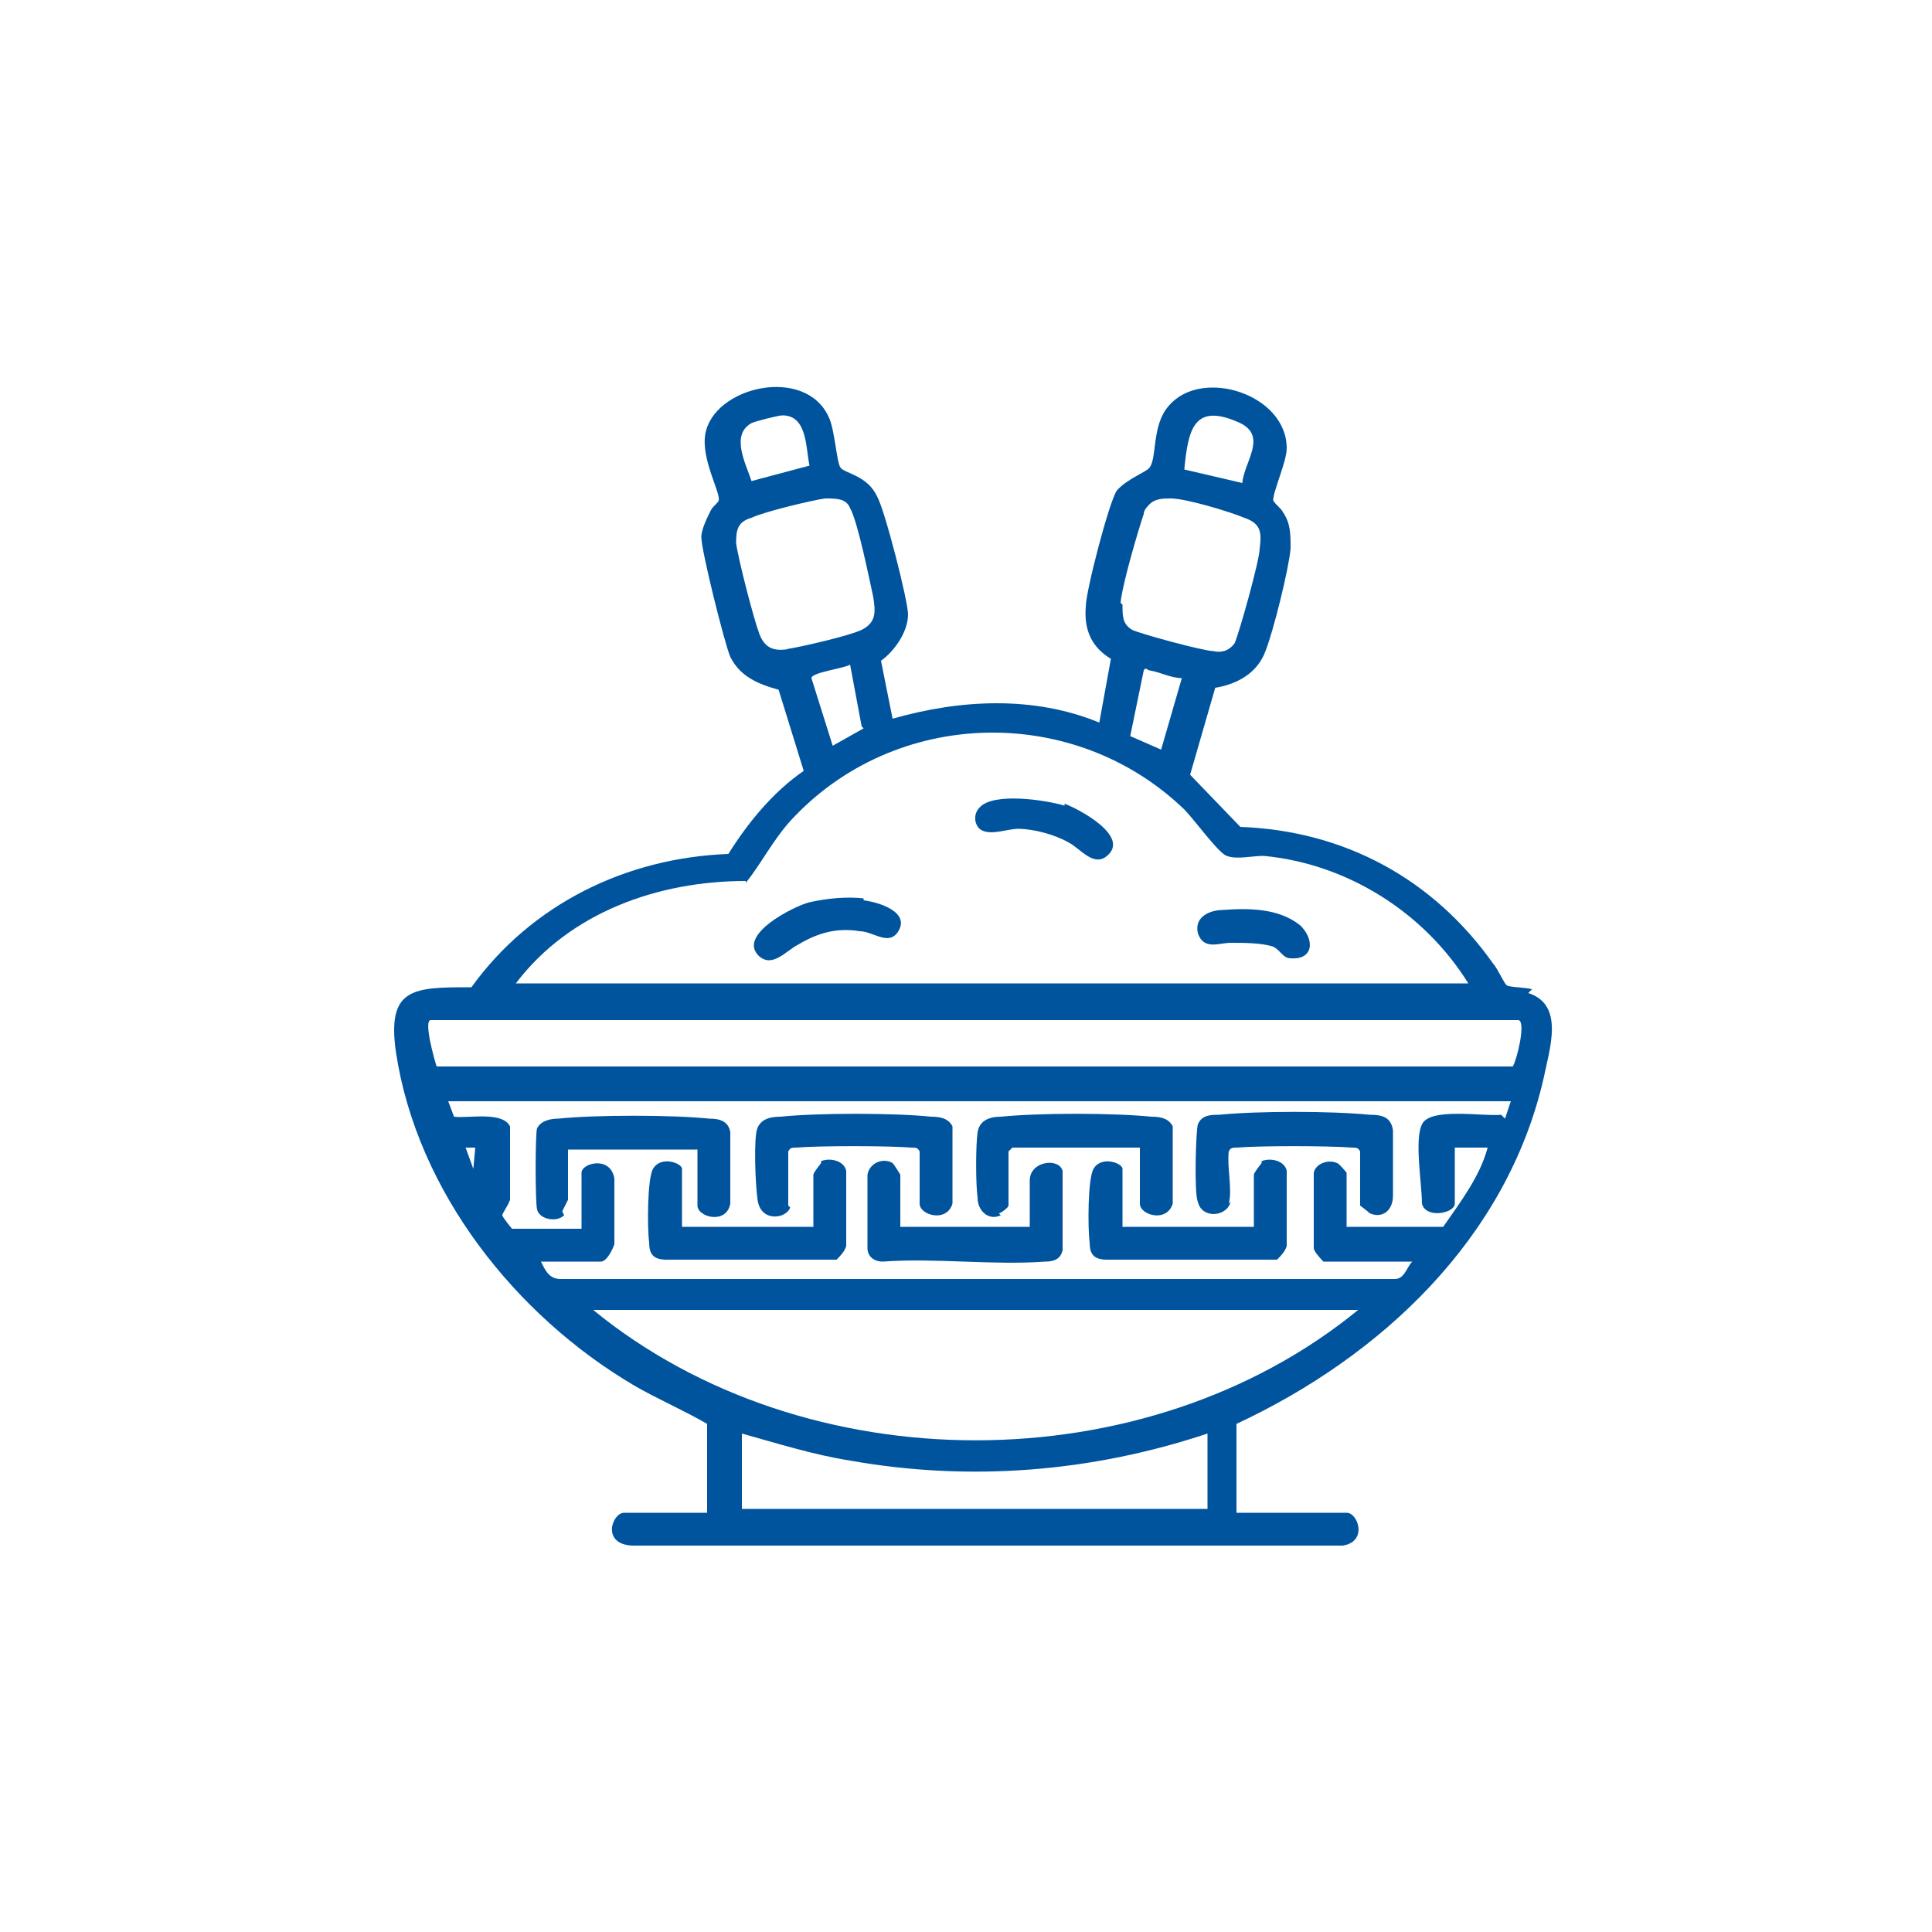 <?xml version="1.0" encoding="UTF-8"?>
<svg id="_레이어_1" data-name="레이어_1" xmlns="http://www.w3.org/2000/svg" version="1.1" viewBox="0 0 100 100">
  <!-- Generator: Adobe Illustrator 29.1.0, SVG Export Plug-In . SVG Version: 2.1.0 Build 142)  -->
  <defs>
    <style>
      .st0 {
        fill: #00549e;
      }
    </style>
  </defs>
  <path class="st0" d="M79.3,51.2c-.4-.1-1.2-.1-1.3-.2-.1,0-.5-.9-.7-1.1-3.1-4.4-7.7-6.9-13.1-7.1l-2.6-2.7,1.3-4.5c1.2-.2,2.2-.8,2.6-1.9.4-1,1.2-4.2,1.3-5.3,0-.8,0-1.3-.4-1.9-.1-.2-.4-.4-.5-.6,0-.5.7-2,.7-2.7,0-2.8-4.4-4.2-6.1-2.2-.9,1-.6,2.7-1,3.2-.1.2-1.2.6-1.7,1.2-.4.6-1.6,5.2-1.6,6-.1,1.2.3,2.1,1.3,2.7l-.6,3.3c-3.4-1.4-7.2-1.2-10.7-.2l-.6-3c.7-.5,1.4-1.5,1.4-2.4,0-.7-1.2-5.4-1.6-6.1-.5-1.1-1.7-1.2-1.9-1.5-.2-.3-.3-2-.6-2.6-1.2-2.7-6-1.6-6.4.9-.2,1.3.8,3,.7,3.4,0,.1-.3.3-.4.5-.2.4-.5,1-.5,1.4,0,.7,1.2,5.5,1.5,6.2.5,1,1.4,1.4,2.5,1.7l1.3,4.2c-1.6,1.1-2.9,2.7-3.9,4.3-5.3.2-10.2,2.6-13.3,6.9-3,0-4.4,0-3.9,3.4,1.1,7.2,6.2,13.6,12.3,17.2,1.2.7,2.6,1.3,3.8,2v4.6h-4.3c-.6,0-1.2,1.6.4,1.7h36.8c1.3-.2.8-1.7.2-1.7h-5.7v-4.6c7.5-3.5,14-9.6,15.9-17.9.3-1.5,1.1-3.8-.8-4.4ZM64.2,21.9c1.4.7.2,2,.1,3.1l-3-.7c.2-2.1.5-3.5,2.9-2.4ZM58,31.2c.1-1,.9-3.7,1.2-4.6,0-.2.2-.4.3-.5.3-.3.7-.3,1.1-.3.8,0,3.1.7,3.8,1,.9.3.9.8.8,1.6,0,.6-1.1,4.5-1.3,4.9-.3.4-.7.5-1.1.4-.5,0-3.8-.9-4.2-1.1-.5-.3-.5-.7-.5-1.3ZM61.2,35l-1.1,3.8-1.6-.7.7-3.4c.1-.2.2,0,.3,0,.6.1,1.1.4,1.7.4ZM38.9,21.9c.2-.1,1.4-.4,1.6-.4,1.3,0,1.2,1.7,1.4,2.6l-3,.8c-.3-.9-1.1-2.4,0-3ZM40.8,33.6c-.7.1-1.2,0-1.5-.8-.3-.8-1.1-3.9-1.2-4.7,0-.7.1-1.1.8-1.3.6-.3,3.1-.9,3.8-1,.6,0,1.1,0,1.3.5.4.7,1,3.7,1.2,4.6.1.7.2,1.3-.6,1.7-.6.3-3.2.9-3.9,1ZM44.7,37.7l-1.6.9-1.1-3.5c0-.3,1.7-.5,2-.7l.6,3.2ZM38.6,45.7c.8-1,1.4-2.2,2.3-3.2,5.4-5.9,14.7-6.1,20.4-.6.5.5,1.8,2.3,2.2,2.4.5.2,1.3,0,1.9,0,4.3.4,8.3,2.9,10.6,6.6H26.7c2.8-3.7,7.4-5.3,11.9-5.3ZM24.5,60.5l-.4-1.1h.5s-.1,1.1-.1,1.1ZM62.5,78.1h-24.1v-3.9c1.8.5,3.7,1.1,5.6,1.4,6.2,1.1,12.5.6,18.5-1.4v3.9ZM30.7,67.8h39.6c-11,9-28.6,9-39.6,0ZM77.7,57.7c-.9.1-3.7-.4-4.1.5-.4.8,0,3.1,0,4.1.2.8,1.7.5,1.7,0v-2.9h1.7c-.4,1.5-1.4,2.8-2.3,4.1h-5c0,0,0-2.8,0-2.8,0,0-.4-.5-.5-.5-.4-.2-1.1,0-1.2.5,0,.3,0,3.5,0,3.9,0,.2.5.7.5.7h4.6c-.3.3-.4.9-.9.9H29c-.6,0-.8-.5-1-.9h3.1c.3,0,.6-.6.7-.9,0-.7,0-2.7,0-3.4-.2-1.2-1.7-.8-1.7-.3v2.9h-3.6s-.5-.6-.5-.7c0-.1.3-.5.4-.8,0-.5,0-3.4,0-3.8-.4-.8-2.2-.4-2.9-.5l-.3-.8h55l-.3.9ZM78.4,55.2H22.6c-.1-.3-.7-2.4-.3-2.4h56.3c.4.1-.1,2.1-.3,2.4Z"/>
  <path class="st0" d="M44.7,46.5c-.9-.1-1.9,0-2.8.2-.8.2-3.8,1.7-2.6,2.8.7.6,1.4-.3,2-.6,1-.6,2-.9,3.2-.7.7,0,1.5.8,2,0,.6-1-1-1.5-1.8-1.6Z"/>
  <path class="st0" d="M55.1,41.7c-1-.3-3.7-.7-4.4.1-.3.3-.3.8,0,1.1.5.4,1.4,0,2,0,.8,0,1.9.3,2.6.7.6.3,1.3,1.3,2,.7,1.2-1-1.4-2.4-2.2-2.7Z"/>
  <path class="st0" d="M67.3,47.9c-1.1-.9-2.7-.9-4-.8-.6,0-1.5.3-1.3,1.2.3.9,1.1.5,1.7.5.7,0,1.6,0,2.2.2.4.2.5.6.9.6,1.2.1,1.3-1,.4-1.8Z"/>
  <path class="st0" d="M40.8,62.4v-2.8c.1-.2.2-.2.4-.2,1.2-.1,4.7-.1,6,0,.2,0,.3,0,.4.2v2.7c0,.6,1.4,1,1.7,0,0-.5,0-3.7,0-4-.2-.4-.6-.5-1.1-.5-1.9-.2-5.9-.2-7.8,0-.5,0-1,.1-1.2.6-.2.5-.1,2.9,0,3.6.1,1.3,1.5,1.1,1.7.5Z"/>
  <path class="st0" d="M63.6,62.3c.2-.7-.1-1.9,0-2.7.1-.2.2-.2.4-.2,1.2-.1,4.7-.1,6,0,.2,0,.3,0,.4.2v2.8c0,0,.4.3.5.4.7.3,1.2-.2,1.2-.9,0-.7,0-2.7,0-3.4-.1-.7-.6-.8-1.2-.8-2-.2-5.8-.2-7.8,0-.4,0-.9,0-1.1.5-.1.3-.2,3.6,0,4,.2.9,1.5.8,1.7,0Z"/>
  <path class="st0" d="M51.7,62.8c.1,0,.5-.3.5-.4v-2.8l.2-.2h6.6v2.9c0,.6,1.4,1,1.7,0,0-.5,0-3.7,0-4-.2-.4-.6-.5-1.1-.5-2-.2-5.8-.2-7.8,0-.6,0-1.1.2-1.2.8-.1.7-.1,2.7,0,3.4,0,.7.6,1.2,1.2.9Z"/>
  <path class="st0" d="M29.1,62.7s.3-.6.3-.6v-2.6h6.7v2.9c0,.6,1.5,1,1.7-.1,0-.6,0-3.2,0-3.7-.1-.6-.6-.7-1.1-.7-1.9-.2-5.9-.2-7.8,0-.4,0-.9.1-1.1.5-.1.2-.1,3.9,0,4.2.1.5,1,.7,1.4.3Z"/>
  <path class="st0" d="M42.5,60.2c0,0-.4.5-.4.6v2.7h-6.8v-3c0-.3-1.1-.7-1.5,0-.3.5-.3,3.1-.2,3.8,0,.6.2.9.9.9h8.8c.2-.2.4-.4.5-.7,0-.4,0-3.6,0-3.9-.1-.5-.8-.7-1.3-.5Z"/>
  <path class="st0" d="M65.3,60.2c0,0-.4.5-.4.6v2.7h-6.8v-3c0-.3-1.1-.7-1.5,0-.3.5-.3,3.1-.2,3.8,0,.6.2.9.9.9h8.8c.2-.2.4-.4.5-.7,0-.4,0-3.6,0-3.9-.1-.5-.8-.7-1.3-.5Z"/>
  <path class="st0" d="M53.3,61v2.5h-6.7v-2.7c0,0-.3-.5-.4-.6-.5-.3-1.2,0-1.3.6,0,.5,0,3.2,0,3.8,0,.4.3.7.8.7,2.7-.2,5.7.2,8.4,0,.4,0,.8-.1.9-.6,0-.4,0-3.8,0-4.1-.2-.7-1.7-.5-1.7.5Z"/>
</svg>